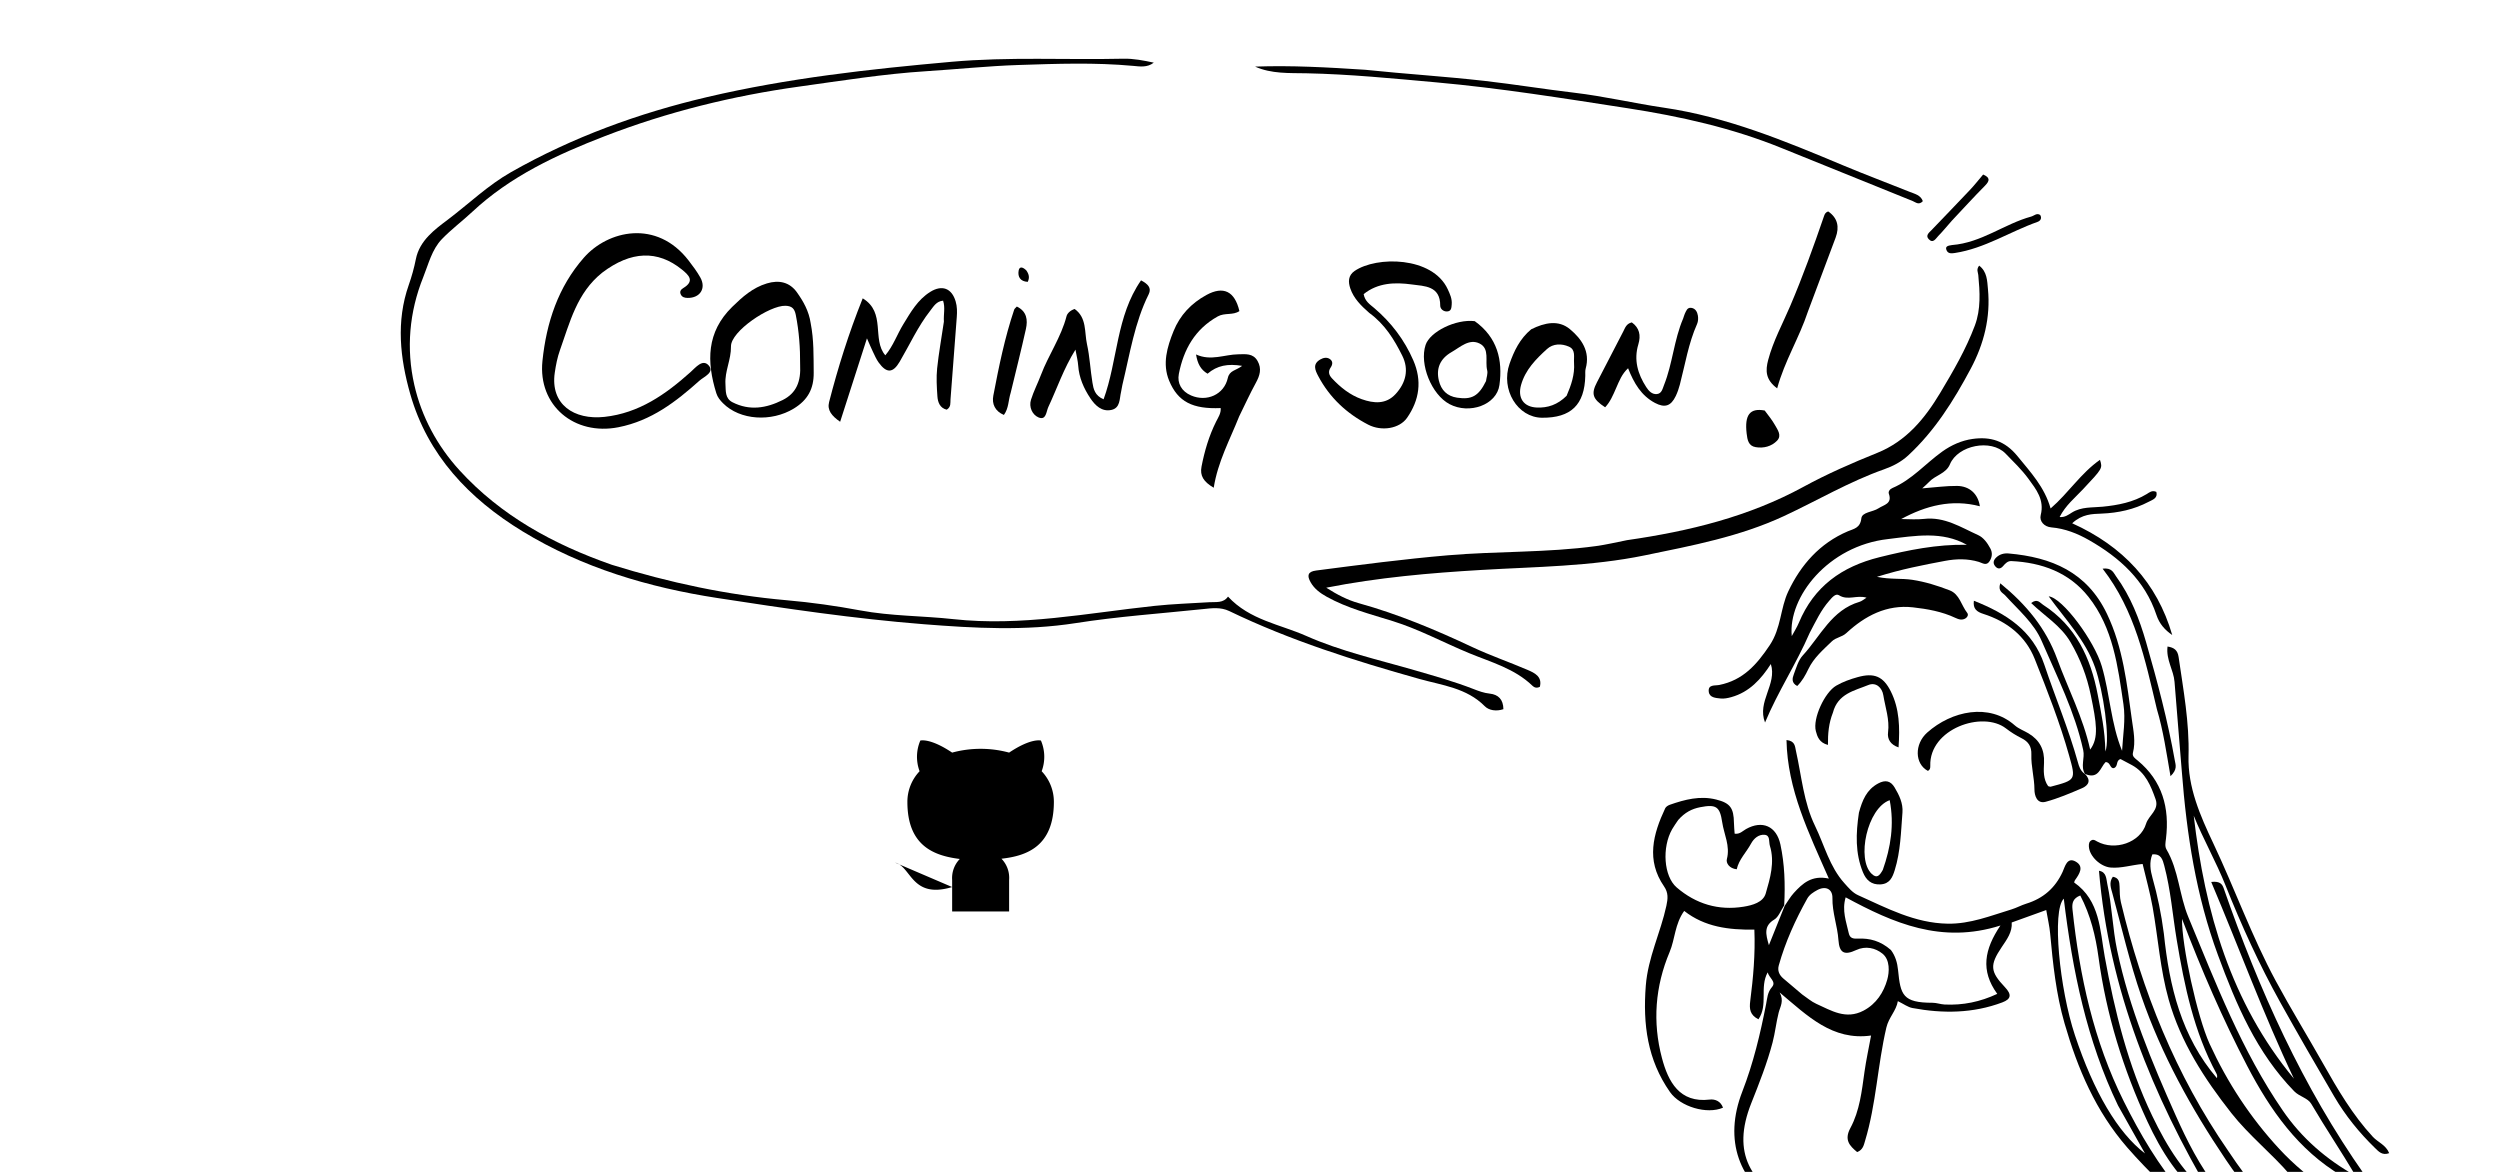 <svg version="1.1" id="Layer_1" xmlns="http://www.w3.org/2000/svg" xmlns:xlink="http://www.w3.org/1999/xlink" x="0px" y="0px"
	 width="80%" viewBox="0 0 1024 480" enable-background="0 0 1024 480" xml:space="preserve"
class="fill-black stroke-zinc-400 dark:fill-zinc-400 dark:stroke-zinc-500 transition">
<g><a href="https://github.com/mariasalcedo">
<svg xmlns="http://www.w3.org/2000/svg" x="360" y="300" width="80" height="80" viewBox="0 0 24 24" stroke-width="2" stroke-linecap="round" stroke-linejoin="round" class="feather feather-github fill-black stroke-black dark:fill-zinc-400 dark:stroke-zinc-400 "><path d="M9 19c-5 1.5-5-2.5-7-3m14 6v-3.87a3.37 3.37 0 0 0-.94-2.61c3.14-.35 6.44-1.54 6.44-7A5.44 5.44 0 0 0 20 4.77 5.07 5.07 0 0 0 19.91 1S18.73.65 16 2.48a13.38 13.38 0 0 0-7 0C6.27.65 5.09 1 5.09 1A5.07 5.07 0 0 0 5 4.77a5.44 5.44 0 0 0-1.5 3.78c0 5.42 3.3 6.61 6.44 7A3.37 3.37 0 0 0 9 18.13V22"></path></svg>
</a>
</g>

<path opacity="1"  
	d="
M731.015,371.016 
	C732.249,369.253 733.312,367.335 734.75,365.758 
	C738.276,361.89 742.058,358.346 749.092,359.866 
	C740.822,341.046 732.157,323.476 731.746,303.117 
	C735.287,303.486 735.203,305.709 735.611,307.521 
	C737.94,317.866 738.733,328.621 743.459,338.33 
	C747.295,346.212 749.369,354.994 755.456,361.747 
	C757.146,363.622 758.785,365.641 761.048,366.659 
	C772.828,371.957 784.302,378.116 797.773,378.34 
	C807.023,378.493 815.342,375.094 823.897,372.498 
	C825.962,371.871 827.886,370.784 829.949,370.147 
	C836.873,368.01 841.79,363.77 844.847,357.115 
	C845.802,355.035 846.654,350.917 850.17,352.889 
	C853.805,354.927 851.694,358.021 849.887,360.559 
	C849.705,360.814 849.672,361.175 849.576,361.47 
	C860.213,368.891 860.145,381.084 862.095,391.808 
	C866.196,414.355 871.638,436.428 881.572,457.091 
	C887.597,469.626 894.861,481.584 905.904,489.788 
	C881.784,448.892 863.818,405.374 859.741,356.667 
	C862.861,357.147 862.707,360.03 863.167,362.165 
	C865.094,371.097 865.291,380.271 867.183,389.25 
	C872.16,412.88 881.354,434.971 891.149,456.849 
	C895.839,467.324 900.996,477.568 908.154,486.704 
	C914.034,494.21 921.23,499.914 929.662,504.208 
	C931.059,504.919 932.924,505.237 933.202,507.283 
	C932.31,508.727 931.187,508.126 930.143,507.689 
	C926.748,506.267 923.39,504.605 920.724,502.122 
	C915.645,497.391 908.859,495.604 903.435,491.461 
	C892.367,483.005 885.194,471.477 879.554,459.309 
	C869.659,437.959 862.743,415.566 859.551,392.089 
	C858.375,383.44 856.295,374.863 852.079,366.792 
	C849.064,367.951 848.617,369.932 848.887,372.476 
	C851.783,399.778 857.577,426.404 869.883,451.077 
	C876.552,464.448 884.172,477.473 894.027,488.901 
	C897.948,493.449 902.742,497.1 908.011,500.071 
	C910.284,501.353 912.655,502.719 909.046,505.376 
	C914.694,510.875 920.857,515.217 927.824,519.643 
	C924.324,521.48 922.523,519.619 920.796,518.446 
	C913.05,513.184 905.751,507.24 899.722,500.138 
	C890.763,489.586 880.379,480.449 871.303,469.992 
	C858.373,455.094 851.016,437.764 845.644,419.19 
	C842.15,407.105 840.873,394.734 839.733,382.301 
	C839.462,379.351 838.768,376.439 838.138,372.747 
	C833.242,374.513 828.807,376.113 823.997,377.848 
	C824.301,381.748 822.022,384.785 819.915,387.915 
	C814.932,395.316 815.155,397.955 821.212,404.339 
	C824.057,407.339 823.802,409.208 820.145,410.584 
	C808.127,415.108 795.782,415.201 783.344,412.89 
	C781.465,412.541 779.764,411.233 777.358,410.066 
	C776.698,414.056 773.636,416.69 772.65,420.9 
	C769.055,436.261 768.506,452.177 763.921,467.322 
	C763.416,468.991 763.089,470.967 760.698,471.892 
	C757.519,469.287 755.324,466.857 757.914,462.052 
	C761.753,454.927 762.587,446.867 763.707,438.943 
	C764.378,434.192 765.41,429.492 766.393,424.154 
	C750.564,426.343 740.466,416.203 728.943,406.511 
	C730.836,410.021 729.175,412.283 728.542,414.772 
	C727.52,418.792 727.104,422.969 726.051,426.979 
	C723.812,435.51 720.563,443.709 717.312,451.892 
	C709.079,472.619 717.258,484.614 734.452,494.158 
	C741.661,498.16 749.037,499.154 756.942,495.626 
	C760.522,494.028 764.614,493.176 768.543,492.873 
	C772.515,492.567 776.022,491.761 778.863,488.836 
	C781.097,489.962 781.804,491.659 782.383,494.106 
	C772.082,494.928 762.48,497.171 753.016,500.206 
	C744.401,502.969 736.888,499.047 729.899,494.883 
	C712.165,484.318 705.909,467.041 713.639,447.139 
	C718.194,435.411 721.019,423.443 723.406,411.236 
	C723.87,408.863 723.948,406.449 725.788,404.314 
	C727.697,402.099 724.662,400.65 724.042,398.282 
	C720.632,404.461 724.318,411.568 720.258,417.505 
	C716.766,415.72 716.475,413.307 716.897,410.002 
	C718.111,400.484 718.999,390.919 718.588,380.769 
	C708.067,380.927 698.246,379.699 689.848,373.115 
	C685.973,378.511 686.115,384.642 683.887,389.926 
	C677.936,404.043 676.837,418.687 680.727,433.35 
	C683.307,443.075 687.928,451.861 700.272,450.387 
	C702.536,450.117 704.818,451.073 705.744,453.713 
	C699.171,456.569 688.254,453.327 684.026,447.295 
	C674.794,434.124 672.88,419.552 674.116,403.726 
	C675.022,392.134 680.175,382.012 682.55,371.008 
	C683.184,368.069 683.405,365.685 681.594,363.063 
	C674.191,352.34 677.099,341.648 682.07,331.066 
	C682.373,330.42 683.253,329.881 683.981,329.626 
	C690.145,327.468 696.409,325.832 702.981,327.496 
	C708.714,328.947 710.127,330.935 710.228,337.045 
	C710.253,338.513 710.41,339.978 710.508,341.477 
	C712.645,341.78 713.819,340.341 715.179,339.579 
	C721.8,335.866 727.636,338.328 729.263,345.92 
	C730.973,353.898 731.264,362.026 730.809,370.82 
	C729.288,373.239 728.43,375.63 726.742,376.651 
	C722.442,379.252 723.182,382.503 724.541,387.144 
	C726.94,381.166 728.978,376.091 731.015,371.016 
M774.521,389.125 
	C776.362,391.592 777.15,394.338 777.453,397.437 
	C778.44,407.541 779.374,410.734 791.572,410.734 
	C793.214,410.734 794.85,411.369 796.501,411.449 
	C803.993,411.811 811.076,410.375 818.075,407.092 
	C811.133,397.533 812.81,388.841 819.38,379.087 
	C795.204,386.775 775.425,378.061 755.98,367.549 
	C754.379,372.97 756.229,377.549 757.246,382.218 
	C757.72,384.396 759.154,384.535 761.002,384.453 
	C765.808,384.238 770.237,385.371 774.521,389.125 
M738.168,407.328 
	C740.097,408.63 741.889,410.236 743.98,411.177 
	C750.109,413.932 756.051,417.767 763.298,413.961 
	C768.594,411.179 771.562,406.392 773.007,401.311 
	C773.898,398.179 774.227,393.163 771.061,390.613 
	C768.186,388.297 764.199,387.308 760.254,389.155 
	C755.508,391.376 753.396,390.414 753.027,385.066 
	C752.626,379.245 750.458,373.746 750.565,367.835 
	C750.634,364.078 747.729,362.743 744.351,364.577 
	C742.746,365.449 741.147,366.45 740.224,368.107 
	C735.381,376.8 731.283,385.819 728.587,395.426 
	C727.987,397.565 728.763,399.343 730.42,400.764 
	C732.81,402.815 735.199,404.866 738.168,407.328 
M687.379,335.881 
	C686.552,337.131 685.653,338.34 684.912,339.64 
	C680.691,347.044 681.425,358.908 686.776,363.507 
	C694.64,370.266 703.891,373.056 714.19,371.383 
	C717.79,370.798 722.186,369.602 723.237,365.975 
	C725.055,359.702 727.023,353.151 724.943,346.434 
	C724.44,344.809 725.19,342.132 722.756,341.932 
	C720.351,341.734 718.394,343.387 717.219,345.559 
	C715.282,349.139 712.247,352.036 711.365,356.054 
	C708.301,355.74 706.912,353.483 707.327,351.899 
	C708.749,346.479 706.158,341.8 705.414,336.795 
	C704.463,330.39 702.979,329.344 696.391,330.633 
	C693.01,331.294 690.128,332.747 687.379,335.881 
M867.536,452.801 
	C854.756,426.225 848.92,397.745 845.325,368.091 
	C840.429,372.925 843.539,404.926 849.903,424.062 
	C857.618,447.262 867.456,463.964 878.585,472.454 
	C874.892,465.907 871.383,459.688 867.536,452.801 
z"/>
<path opacity="1"  
	d="
M853.993,316.99 
	C852.112,313.883 854.012,310.552 853.284,307.227 
	C849.833,291.451 842.547,277.154 836.252,262.519 
	C833.099,255.189 826.695,249.809 821.338,243.888 
	C820.33,242.774 818.238,242.232 819.312,238.919 
	C829.913,247.582 838,257.286 842.616,269.899 
	C847.107,282.169 853.214,293.833 856.128,307.022 
	C859.799,302.19 858.683,295.919 856.399,284.792 
	C854.81,277.05 852.113,269.905 848.081,263.022 
	C844.105,256.234 837.458,252.324 831.97,247.006 
	C834.509,245.027 835.543,246.882 836.814,247.703 
	C850.226,256.36 856.356,269.427 859.222,284.531 
	C860.608,291.841 862.216,299.108 862.354,307.826 
	C864.359,302.634 861.521,283.016 858.124,273.328 
	C854.265,262.324 846.193,253.962 839.137,244.26 
	C844.862,244.883 857.867,262.556 860.899,272.903 
	C864.23,284.271 864.611,296.369 869.202,307.537 
	C869.547,301.089 870.707,294.87 869.764,288.466 
	C867.476,272.921 865.545,257.183 855.396,244.41 
	C847.503,234.475 836.32,230.4 823.824,229.816 
	C822.385,229.749 821.385,230.782 820.51,231.819 
	C819.407,233.127 818.251,233.198 817.189,231.87 
	C816.166,230.593 816.581,229.371 817.672,228.334 
	C819.098,226.978 820.891,226.535 822.759,226.701 
	C840.275,228.252 854.793,234.231 863.014,251.441 
	C869.637,265.305 871.176,280.129 873.237,294.921 
	C873.852,299.329 874.807,303.794 873.655,308.312 
	C873.261,309.858 874.537,310.639 875.586,311.506 
	C885.74,319.9 888.705,330.944 887.182,343.547 
	C886.998,345.077 886.645,346.655 887.394,347.93 
	C892.435,356.517 892.595,366.624 896.361,375.688 
	C907.666,402.894 918.23,430.431 935.048,454.91 
	C942.782,466.167 952.882,474.948 964.902,481.637 
	C958.986,471.661 952.526,462.08 946.681,452.116 
	C945.279,449.727 941.862,449.195 939.698,446.972 
	C924.29,431.143 915.989,411.561 908.493,391.242 
	C899.511,366.898 895.656,341.728 893.682,316.092 
	C892.737,303.819 891.618,291.559 890.687,279.284 
	C890.323,274.488 887.153,270.28 887.819,264.815 
	C890.516,265.238 891.951,266.301 892.355,269.096 
	C894.299,282.561 896.798,295.904 896.421,309.672 
	C896.071,322.455 901.229,334.148 906.555,345.407 
	C915.377,364.06 922.319,383.547 932.137,401.761 
	C938.302,413.198 945.097,424.252 951.482,435.549 
	C957.475,446.154 963.57,456.623 971.922,465.642 
	C973.989,467.874 977.261,468.954 978.608,472.329 
	C975.758,473.4 974.28,471.655 972.805,470.221 
	C966.324,463.919 960.661,456.926 956.1,449.128 
	C948.62,436.342 941.2,423.518 934.003,410.572 
	C925.424,395.141 918.118,379.101 911.588,362.69 
	C907.719,352.966 902.486,343.834 898.55,334.107 
	C903.125,373.488 913.707,410.575 939.6,441.829 
	C927.114,415.626 917.218,388.373 905.713,361.245 
	C909.478,360.794 910.296,362.329 910.838,363.888 
	C925.268,405.349 943.135,445.124 968.511,481.191 
	C972.625,487.039 977.211,492.556 981.601,498.209 
	C982.487,499.351 983.762,500.281 983.504,502.033 
	C981.16,503.098 980.338,501.132 979.506,499.981 
	C974.006,492.377 967.37,486.463 959.107,481.572 
	C941.388,471.084 929.87,454.667 920.509,436.722 
	C910.427,417.396 901.79,397.406 893.757,376.367 
	C893.585,387.021 899.947,416.39 905.048,427.532 
	C912.3,443.373 921.743,457.793 933.624,470.621 
	C945.589,483.538 960.22,492.656 976.768,500.395 
	C975.233,501.166 974.738,501.634 974.446,501.53 
	C961.176,496.818 947.798,492.606 938.028,481.23 
	C930.456,472.412 921.203,465.113 913.957,455.912 
	C902.856,441.815 893.203,426.884 888.294,409.446 
	C884.814,397.087 883.959,384.207 881.726,371.596 
	C880.687,365.726 879.048,359.962 877.618,353.882 
	C872.96,354.313 868.831,355.719 864.504,355.347 
	C860.371,354.992 855.798,350.727 855.605,346.721 
	C855.554,345.676 855.662,344.695 856.709,344.157 
	C857.578,343.71 858.222,344.262 858.968,344.668 
	C866.219,348.621 876.664,345.211 879.029,337.407 
	C880.091,333.904 884.507,331.814 882.93,327.361 
	C880.966,321.812 878.792,316.453 873.263,313.4 
	C871.672,312.521 870.051,311.695 868.582,310.918 
	C866.514,311.485 867.751,313.912 865.859,314.608 
	C864.172,314.948 864.513,312.075 862.425,312.165 
	C860.331,314.292 859.656,319.204 854.338,317.133 
	C854.001,317 853.993,316.99 853.993,316.99 
M886.322,382.433 
	C888.563,404.017 893.485,424.605 908.053,441.619 
	C908.252,440.881 908.132,440.244 907.839,439.701 
	C898.626,422.6 894.762,403.95 891.594,385.024 
	C889.893,374.871 889.142,364.55 886.475,354.562 
	C885.828,352.139 885.201,349.615 881.594,349.958 
	C880.281,353.204 880.783,356.474 881.671,359.625 
	C883.703,366.833 885.24,374.131 886.322,382.433 
z"/>
<path opacity="1"  
	d="
M741.262,259.196 
	C735.733,271.966 728.208,283.311 722.958,295.94 
	C719.588,287.352 727.974,280.337 725.336,271.985 
	C721.378,278.121 716.576,283.496 709.103,285.556 
	C707.686,285.947 706.137,286.261 704.706,286.101 
	C702.79,285.887 700.203,285.78 699.909,283.343 
	C699.537,280.257 702.429,280.919 704.198,280.565 
	C713.911,278.623 719.538,272.293 724.906,264.238 
	C729.585,257.216 729.198,249.179 732.467,242.259 
	C737.605,231.381 745.36,222.527 756.865,217.623 
	C759.244,216.609 761.97,216.337 762.407,212.316 
	C762.69,209.713 767.091,209.763 769.427,208.207 
	C771.628,206.741 775.148,206.396 773.672,202.236 
	C773.35,201.326 774.088,200.336 775.142,199.89 
	C783.135,196.511 788.712,189.83 795.592,184.928 
	C799.311,182.278 803.49,180.424 807.924,179.795 
	C815.2,178.762 821.178,180.473 826.353,186.83 
	C831.704,193.403 837.455,199.481 839.927,208.271 
	C847.337,201.843 852.322,193.802 860.148,188.348 
	C861.249,191.862 861.227,191.841 853.166,200.431 
	C849.887,203.926 846.069,206.98 843.618,211.774 
	C845.814,211.974 847.23,210.829 848.646,209.945 
	C852.558,207.501 856.945,207.969 861.236,207.544 
	C867.544,206.919 873.762,205.733 879.325,202.351 
	C880.405,201.695 881.482,200.679 883.244,201.479 
	C883.927,204.074 881.681,204.703 880.091,205.538 
	C874.092,208.686 867.636,210.094 860.886,210.369 
	C856.943,210.53 852.896,210.513 848.765,214.332 
	C869.548,223.706 883.523,238.65 889.748,260.103 
	C886.721,258.045 884.476,255.497 883.284,251.909 
	C878.567,237.717 868.19,228.377 855.667,221.232 
	C850.958,218.545 845.818,216.485 840.224,216.017 
	C837.241,215.767 835.252,213.427 835.876,210.986 
	C837.48,204.714 834.001,200.423 830.85,196.112 
	C828.117,192.371 824.704,189.108 821.457,185.765 
	C815.543,179.676 801.947,182.346 798.691,190.175 
	C797.081,194.048 792.691,194.628 790.154,197.405 
	C789.494,198.127 788.725,198.75 787.343,200.036 
	C792.656,199.634 797.151,198.984 801.638,199.037 
	C806.727,199.097 810.225,202.319 810.951,207.365 
	C799.415,204.337 788.866,207.122 778.725,212.602 
	C781.852,212.602 785.013,212.904 788.098,212.544 
	C796.472,211.568 803.178,215.989 810.23,219.17 
	C812.454,220.173 814.022,222.381 815.233,224.625 
	C816.199,226.416 815.992,228.152 814.955,229.83 
	C813.645,231.949 812.01,230.597 810.541,230.152 
	C805.957,228.765 801.244,228.872 796.703,229.73 
	C787.737,231.422 778.756,233.144 768.788,236.274 
	C774.303,237.406 778.849,236.819 783.255,237.488 
	C788.596,238.298 793.63,239.89 798.578,241.803 
	C802.667,243.383 803.348,247.969 805.775,251.042 
	C806.293,251.698 806.007,252.653 805.191,253.206 
	C803.737,254.193 802.259,253.712 800.91,253.075 
	C795.402,250.474 789.438,249.431 783.539,248.767 
	C772.789,247.557 763.898,252.244 756.262,259.311 
	C754.427,261.009 752.019,261.055 750.318,262.706 
	C746.733,266.184 742.913,269.429 740.695,274.073 
	C739.5,276.575 738.154,279.005 736.14,280.984 
	C733.635,279.68 734.154,277.744 734.775,276.106 
	C735.774,273.472 736.575,270.473 738.399,268.493 
	C745.642,260.632 750.19,249.846 761.708,246.493 
	C762.616,246.229 763.391,245.508 764.531,244.815 
	C760.611,243.597 756.844,246.105 753.243,243.806 
	C751.835,242.907 750.33,244.846 749.218,246.106 
	C745.87,249.901 743.772,254.457 741.262,259.196 
M773.257,220.812 
	C748.838,223.585 732.33,244.544 733.905,260.557 
	C734.96,258.592 736.053,256.912 736.81,255.092 
	C743.01,240.195 754.371,232.073 769.84,228.227 
	C781.644,225.292 793.385,222.906 805.628,223.149 
	C795.459,217.487 784.751,219.414 773.257,220.812 
z"/>
<path opacity="1"  
	d="
M666.444,221.246 
	C691.905,217.597 716.312,211.607 738.633,199.436 
	C748.472,194.071 758.616,189.654 768.927,185.497 
	C780.882,180.677 788.472,171.36 794.785,160.799 
	C800.07,151.958 805.282,143.023 808.906,133.331 
	C811.414,126.623 810.961,119.596 810.304,112.615 
	C810.199,111.504 809.406,110.409 810.664,108.805 
	C813.96,111.293 813.946,115.085 814.263,118.375 
	C815.38,129.972 812.654,140.813 807.188,151.059 
	C800.262,164.04 792.539,176.404 781.624,186.52 
	C778.723,189.208 775.308,190.962 771.755,192.216 
	C757.434,197.269 744.4,205.016 730.712,211.384 
	C712.598,219.811 693.147,223.467 673.726,227.469 
	C651.56,232.037 629.127,232.126 606.723,233.453 
	C585.682,234.699 564.646,236.512 543.23,240.721 
	C547.754,243.61 552.002,245.799 556.575,247.07 
	C572.67,251.543 587.979,257.956 603.065,265.046 
	C610.424,268.504 618.156,271.161 625.639,274.367 
	C628.603,275.637 631.785,277.124 630.726,281.32 
	C629.358,282.019 628.38,281.552 627.685,280.882 
	C620.38,273.835 610.812,271.267 601.792,267.545 
	C591.339,263.232 581.374,257.812 570.503,254.411 
	C561.313,251.537 551.908,249.157 543.381,244.407 
	C540.694,242.909 538.349,241.179 536.816,238.469 
	C535.307,235.802 535.607,234.138 539.072,233.688 
	C557.039,231.354 574.98,228.996 593.061,227.45 
	C613.284,225.721 633.636,226.422 653.769,223.67 
	C657.884,223.107 661.944,222.139 666.444,221.246 
z"/>
<path opacity="1"  
	d="
M250.634,231.349 
	C274.257,238.676 297.923,243.722 322.221,245.858 
	C332.31,246.745 342.391,248.16 352.347,250.021 
	C364.998,252.385 377.831,252.211 390.542,253.604 
	C418.31,256.646 445.518,251.074 472.904,248.169 
	C480.343,247.379 487.84,247.127 495.313,246.671 
	C498.112,246.501 501.078,247.122 502.993,244.366 
	C511.912,253.995 524.309,255.711 535.07,260.489 
	C549.357,266.832 564.734,270.248 579.732,274.611 
	C587.726,276.936 595.731,279.182 603.489,282.204 
	C605.671,283.054 607.787,283.851 610.163,284.101 
	C613.756,284.48 615.746,286.546 615.793,290.478 
	C612.888,291.479 609.847,290.972 608.171,289.275 
	C600.744,281.758 590.664,280.703 581.403,278.101 
	C554.78,270.622 528.484,262.344 503.516,250.296 
	C499.969,248.584 496.251,249.123 492.723,249.492 
	C475.356,251.309 457.922,252.511 440.647,255.219 
	C419.935,258.466 399.154,257.319 378.394,255.683 
	C350.022,253.447 321.872,249.267 293.781,244.938 
	C265.674,240.607 238.524,232.58 214.006,217.617 
	C192.186,204.3 175.163,186.464 168.026,161.361 
	C163.892,146.822 162.166,131.684 167.428,116.715 
	C168.636,113.28 169.623,109.734 170.331,106.163 
	C171.864,98.436 178.204,93.919 183.46,89.949 
	C192.048,83.461 199.855,75.881 209.344,70.497 
	C234.598,56.171 261.522,46.358 289.707,39.746 
	C322.642,32.02 356.095,28.306 389.754,25.308 
	C413.262,23.214 436.674,24.577 460.12,24.046 
	C464.272,23.952 468.445,24.771 472.594,25.659 
	C469.928,27.748 466.945,27.241 464.103,26.98 
	C448.477,25.545 432.849,26.107 417.208,26.623 
	C404.559,27.04 391.981,28.371 379.366,29.169 
	C361.908,30.273 344.673,33.067 327.39,35.462 
	C300.092,39.245 273.343,45.862 247.724,55.77 
	C228.269,63.293 209.129,72.084 193.405,86.802 
	C189.395,90.555 184.832,93.955 180.987,97.953 
	C176.878,102.226 175.522,108.147 173.366,113.511 
	C167.615,127.817 166.34,142.845 169.701,157.644 
	C172.659,170.673 179.088,182.633 188.188,192.606 
	C205.204,211.252 226.687,222.977 250.634,231.349 
z"/>
<path opacity="1"  
	d="
M246.678,111.672 
	C236.256,119.991 233.416,132.064 229.353,143.435 
	C228.298,146.388 227.686,149.545 227.232,152.661 
	C225.341,165.652 235.135,172.109 247.601,170.753 
	C261.72,169.217 272.628,161.551 282.819,152.431 
	C284.917,150.553 287.762,146.933 290.213,149.607 
	C292.888,152.524 288.337,154.278 286.524,155.899 
	C276.834,164.562 266.843,172.314 253.342,174.989 
	C235.257,178.572 220.302,166.094 222.184,147.865 
	C223.808,132.125 228.615,117.559 239.147,105.553 
	C248.97,94.354 268.945,89.694 282.046,106.699 
	C283.769,108.936 285.489,111.216 286.859,113.672 
	C289.33,118.105 286.747,122.09 281.654,122.029 
	C280.386,122.013 279.322,121.725 278.794,120.483 
	C278.307,119.335 278.944,118.55 279.857,118 
	C284.69,115.091 282.126,112.685 279.303,110.4 
	C269.388,102.373 258.425,102.748 246.678,111.672 
z"/>
<path opacity="1"  
	d="
M507.576,170.527 
	C503.717,180.219 498.839,189.096 497.141,199.78 
	C492.96,197.324 491.421,194.853 492.146,191.114 
	C493.384,184.724 495.2,178.545 498.121,172.686 
	C498.972,170.98 500.193,169.271 499.988,167.144 
	C488.544,167.618 482.475,164.613 478.881,155.937 
	C476.013,149.014 478.062,142.133 480.69,135.62 
	C483.312,129.123 487.929,124.215 494.162,120.821 
	C501.062,117.064 505.727,119.202 507.66,127.416 
	C505.041,129.239 501.672,127.996 498.789,129.608 
	C489.415,134.847 484.797,143.175 482.852,153.174 
	C482.108,156.997 483.975,160.31 487.875,161.988 
	C494.264,164.739 501.37,161.677 502.911,154.828 
	C503.621,151.675 506.222,151.825 508.785,149.856 
	C502.91,148.884 498.537,149.688 494.618,153.07 
	C491.804,151.413 490.503,148.974 489.899,145.188 
	C496.007,147.976 501.522,145.2 507.155,145.125 
	C510.102,145.085 513.254,144.58 515.111,147.883 
	C516.891,151.051 516.021,153.844 514.401,156.807 
	C512.012,161.174 509.94,165.714 507.576,170.527 
z"/>
<path opacity="1"  
	d="
M560.845,128.164 
	C557.428,125.174 554.483,122.228 553.088,118.152 
	C552.162,115.445 552.191,112.814 554.844,110.991 
	C563.79,104.847 586.749,104.985 592.985,118.455 
	C593.901,120.434 594.813,122.375 594.624,124.647 
	C594.51,126.015 594.521,127.506 592.691,127.574 
	C591.16,127.63 589.909,126.488 589.915,125.182 
	C589.95,117.01 583.374,117.214 578.325,116.519 
	C571.45,115.574 564.425,115.74 558.55,120.471 
	C559.082,123.459 561.181,124.72 562.9,126.186 
	C569.86,132.122 575.243,139.195 578.892,147.601 
	C582.519,155.957 581.422,163.811 576.328,171.144 
	C573.253,175.57 565.94,176.797 560.416,173.941 
	C551.609,169.389 544.64,162.893 539.965,154.071 
	C538.659,151.607 537.523,149.091 540.837,147.212 
	C542.05,146.524 543.445,146.239 544.648,147.02 
	C546.028,147.917 545.898,149.271 545.047,150.523 
	C543.905,152.204 544.301,153.603 545.604,154.995 
	C549.066,158.696 552.997,161.817 557.776,163.51 
	C562.674,165.245 567.695,165.718 571.671,161.368 
	C575.871,156.772 577.186,151.335 574.358,145.666 
	C571.085,139.105 567.258,132.823 560.845,128.164 
z"/>
<path opacity="1"  
	d="
M386.617,131.75 
	C386.425,128.692 387.231,126.034 386.289,123.157 
	C383.554,123.401 382.439,125.467 381.037,127.253 
	C375.964,133.712 372.614,141.189 368.483,148.205 
	C365.72,152.897 363.124,152.941 359.898,148.484 
	C358.933,147.152 358.278,145.586 357.553,144.093 
	C356.847,142.638 356.232,141.139 355.102,138.586 
	C351.284,150.466 347.783,161.364 344.122,172.757 
	C340.612,170.316 338.751,167.986 339.597,164.699 
	C343.236,150.555 347.588,136.636 353.368,122.198 
	C362.995,128.006 357.026,138.968 362.621,145.539 
	C365.84,141.766 367.438,136.982 370.011,132.79 
	C373.049,127.84 375.88,122.762 381.054,119.543 
	C385.81,116.583 389.811,118.003 391.428,123.436 
	C392.057,125.549 392.066,127.69 391.896,129.868 
	C391.019,141.108 390.174,152.352 389.328,163.595 
	C389.219,165.045 389.625,166.645 387.781,167.807 
	C385.027,167.143 384.132,164.835 383.961,162.353 
	C383.7,158.54 383.461,154.664 383.852,150.881 
	C384.499,144.625 385.655,138.422 386.617,131.75 
z"/>
<path opacity="1"  
	d="
M332.044,132.323 
	C333.412,139.31 333.209,145.942 333.292,152.591 
	C333.374,159.252 330.84,163.867 325.148,167.339 
	C315.961,172.943 303.065,172.149 296.129,165.15 
	C294.943,163.952 293.912,162.704 293.401,161.057 
	C289.396,148.143 289.356,136.049 299.891,125.718 
	C304.094,121.597 308.317,117.834 314.127,116.081 
	C319.114,114.576 323.467,115.568 326.442,119.77 
	C329.041,123.44 331.292,127.331 332.044,132.323 
M327.733,149.334 
	C327.779,142.507 327.291,135.741 325.962,129.019 
	C325.453,126.444 324.422,125.329 321.733,125.245 
	C315.23,125.042 299.308,135.696 299.406,141.89 
	C299.492,147.36 296.824,152.051 297.145,157.304 
	C297.315,160.101 296.923,163.183 300.024,164.765 
	C307.014,168.332 313.839,167.222 320.561,163.862 
	C326.223,161.032 328.115,156.265 327.733,149.334 
z"/>
<path opacity="1"  
	d="
M459.725,157.67 
	C459.48,158.899 459.377,159.728 459.184,160.535 
	C458.507,163.357 458.927,167.1 455.224,167.906 
	C451.301,168.76 448.562,166.06 446.604,163.119 
	C443.921,159.092 441.964,154.686 441.624,149.702 
	C441.493,147.776 440.982,145.876 440.51,143.206 
	C435.638,151.035 432.968,159.093 429.393,166.713 
	C428.51,168.597 428.547,172.344 425.331,170.953 
	C422.86,169.885 421.34,166.756 422.297,163.713 
	C423.39,160.239 425.092,156.961 426.384,153.543 
	C429.478,145.363 434.653,138.1 436.854,129.507 
	C437.166,128.288 438.499,127.089 440.177,126.556 
	C445.222,130.166 444.131,136.038 445.228,140.976 
	C446.376,146.143 446.601,151.508 447.465,156.747 
	C447.887,159.311 448.432,162.041 452.034,163.55 
	C457.862,147.568 457.156,129.504 467.373,114.833 
	C470.123,116.286 471.818,117.887 470.496,120.544 
	C464.72,132.152 462.823,144.861 459.725,157.67 
z"/>
<path opacity="1"  
	d="
M559.161,28.578 
	C575.797,30.32 592.031,31.302 608.203,33.151 
	C620.419,34.548 632.546,36.53 644.751,37.972 
	C657.089,39.429 669.252,42.306 681.557,44.111 
	C707.345,47.893 731.125,57.741 754.9,67.715 
	C763.943,71.509 773.138,74.94 782.24,78.595 
	C784.294,79.42 786.706,79.906 787.598,82.392 
	C785.943,84.189 784.654,82.833 783.394,82.326 
	C765.505,75.12 747.618,67.908 729.751,60.647 
	C709.451,52.397 688.292,47.673 666.684,44.335 
	C640.594,40.306 614.516,36.089 588.236,33.729 
	C570.565,32.142 552.874,30.384 535.075,30.018 
	C528.113,29.875 520.822,30.306 514.064,27.278 
	C528.977,26.743 543.838,27.579 559.161,28.578 
z"/>
<path opacity="1"  
	d="
M854.008,317.004 
	C856.559,319.576 855.568,321.66 852.785,322.851 
	C847.915,324.934 842.995,327.043 837.9,328.412 
	C834.305,329.378 833.316,325.802 833.307,323.38 
	C833.29,318.533 831.879,313.845 832.046,309.048 
	C832.161,305.754 830.857,303.775 827.996,302.349 
	C825.773,301.24 823.624,299.894 821.66,298.372 
	C812.087,290.953 790.166,298.517 790.645,313.686 
	C790.674,314.572 790.558,315.335 789.651,315.745 
	C784.268,312.904 784.073,304.786 789.374,300.068 
	C799.404,291.141 814.745,287.846 825.268,297.119 
	C826.857,298.519 829.007,299.271 830.862,300.381 
	C835.42,303.109 837.509,307.054 837.232,312.451 
	C837.065,315.711 836.878,319.126 838.917,322.003 
	C839.343,322.101 839.695,322.302 839.974,322.228 
	C850.325,319.481 850.317,319.48 847.494,309.418 
	C843.713,295.94 838.583,282.92 833.44,269.946 
	C829.697,260.504 822.081,254.546 812.392,251.456 
	C809.772,250.62 808.035,249.436 808.499,246.061 
	C821.626,251.289 832.619,258.12 837.355,272.256 
	C841.84,285.642 847.346,298.679 851.128,312.313 
	C851.569,313.905 852.05,315.524 853.698,316.826 
	C853.993,316.99 854.001,317 854.008,317.004 
z"/>
<path opacity="1"  
	d="
M661.982,158.907 
	C660.662,161.953 659.507,164.671 657.462,166.826 
	C652.264,163.416 651.654,161.303 654.128,156.559 
	C657.738,149.635 661.306,142.69 664.899,135.757 
	C665.647,134.314 666.101,132.601 668.389,132.053 
	C671.527,134.303 672.176,137.36 671.061,141.06 
	C669.14,147.436 670.819,153.182 674.296,158.552 
	C675.304,160.107 676.642,161.607 678.668,161.406 
	C680.657,161.209 680.981,159.219 681.582,157.717 
	C685.111,148.898 685.661,139.219 689.42,130.461 
	C689.681,129.852 689.778,129.168 690.07,128.579 
	C690.644,127.42 691.039,125.863 692.748,126.094 
	C694.469,126.326 695.216,127.788 695.459,129.283 
	C695.637,130.382 695.571,131.693 695.126,132.693 
	C691.583,140.649 690.247,149.216 688.064,157.548 
	C687.645,159.15 687.093,160.744 686.379,162.235 
	C684.413,166.344 681.903,167.168 677.882,165.039 
	C672.291,162.078 669.279,156.991 666.86,150.83 
	C664.343,153.175 663.301,155.914 661.982,158.907 
z"/>
<path opacity="1"  
	d="
M627.176,134.881 
	C632.733,132.115 638.394,130.945 643.047,134.827 
	C647.78,138.776 651.447,143.933 649.497,150.961 
	C649.237,151.898 649.357,152.946 649.333,153.944 
	C649.051,165.805 643.48,171.201 631.608,171.105 
	C621.629,171.024 614.575,159.579 618.326,148.961 
	C620.142,143.82 622.495,138.772 627.176,134.881 
M641.68,162.119 
	C643.534,157.818 645.074,153.443 644.725,148.649 
	C644.55,146.25 645.503,143.247 642.627,141.982 
	C639.615,140.656 636.137,140.698 633.654,142.956 
	C629.121,147.079 624.766,151.469 623.026,157.696 
	C621.557,162.955 624.02,166.684 629.458,166.925 
	C633.91,167.123 637.955,165.821 641.68,162.119 
z"/>
<path opacity="1"  
	d="
M740.561,127.519 
	C736.963,138.402 730.991,147.836 727.926,159.078 
	C723.128,155.514 723.089,151.814 724.239,147.46 
	C726.293,139.679 730.141,132.67 733.263,125.353 
	C738.412,113.284 742.85,100.955 747.108,88.555 
	C747.375,87.777 747.649,86.984 748.851,86.614 
	C752.72,89.288 753.486,92.973 751.874,97.322 
	C748.183,107.28 744.434,117.216 740.561,127.519 
z"/>
<path opacity="1"  
	d="
M604.05,131.543 
	C613.369,138.203 615.555,147.522 614.173,157.689 
	C613.062,165.863 601.858,169.845 593.712,165.527 
	C586.349,161.624 581.312,149.155 583.921,141.287 
	C585.714,135.88 596.242,130.619 604.05,131.543 
M608.672,156.092 
	C608.859,154.608 609.496,153.008 609.149,151.662 
	C608.192,147.947 610.314,142.846 606.05,140.71 
	C601.801,138.581 598.151,142.159 594.63,144.172 
	C589.841,146.91 588.165,150.902 589.357,155.889 
	C590.297,159.817 592.749,162.277 596.841,162.889 
	C602.776,163.777 605.641,162.284 608.672,156.092 
z"/>
<path opacity="1"  
	d="
M912.65,471.369 
	C921.66,484.772 931.019,497.345 946.892,505.212 
	C941.779,506.601 939.326,504.479 936.945,502.766 
	C926.525,495.272 918.674,485.379 911.588,474.855 
	C897.508,453.945 885.335,431.961 877.105,408.101 
	C872.346,394.303 869.046,379.998 865.224,365.885 
	C864.659,363.798 863.706,361.456 865.42,359.113 
	C867.87,359.542 868.12,361.185 868.179,363.106 
	C868.246,365.259 868.224,367.473 868.72,369.546 
	C877.426,405.91 891.069,440.159 912.65,471.369 
z"/>
<path opacity="1"  
	d="
M761.413,332.892 
	C762.802,327.755 764.558,323.461 769.275,320.915 
	C772.234,319.318 774.396,319.809 776.022,322.524 
	C777.907,325.672 779.543,329.041 779.246,332.813 
	C778.622,340.725 778.483,348.719 776.089,356.393 
	C775.177,359.317 774.076,362.012 770.267,362.248 
	C766.444,362.486 764.328,360.375 763.059,357.276 
	C759.875,349.498 760.139,341.406 761.413,332.892 
M771.197,356.316 
	C774.459,347.079 775.937,337.722 774.021,327.751 
	C764.804,331.019 760.316,351.964 766.657,357.941 
	C768.765,359.928 769.816,358.746 771.197,356.316 
z"/>
<path opacity="1"  
	d="
M750.771,291.868 
	C749.045,296.222 748.682,300.463 748.73,305.123 
	C745.171,304.215 744.353,301.704 743.771,299.463 
	C742.423,294.268 747.415,283.563 752.105,280.851 
	C754.868,279.253 757.837,278.205 760.89,277.355 
	C767.59,275.49 771.338,276.952 774.457,283.162 
	C778.04,290.293 778.203,297.967 777.645,306.131 
	C774.296,305.014 772.998,302.69 773.346,299.992 
	C774.03,294.695 772.22,289.803 771.409,284.769 
	C770.904,281.638 768.402,279.296 765.258,280.585 
	C759.608,282.902 752.799,284.106 750.771,291.868 
z"/>
<path opacity="1"  
	d="
M413.988,160.83 
	C412.974,164.027 413.219,167.173 411.198,169.96 
	C407.571,168.445 406.213,165.461 406.86,162.069 
	C409.129,150.187 411.539,138.321 415.415,126.824 
	C415.557,126.402 416.03,126.093 416.5,125.559 
	C420.588,127.546 421.044,131.033 420.21,134.768 
	C418.296,143.349 416.155,151.879 413.988,160.83 
z"/>
<path opacity="1"  
	d="
M883.443,290.419 
	C878.638,270.187 874.562,250.13 861.222,232.921 
	C865.057,232.431 865.684,234.624 866.759,236.101 
	C872.714,244.285 876.302,253.528 879.077,263.187 
	C883.669,279.169 887.93,295.224 890.829,311.611 
	C891.127,313.297 891.953,315.135 889.034,317.925 
	C887.344,308.205 886.106,299.343 883.443,290.419 
z"/>
<path opacity="1"  
	d="
M722.822,168.15 
	C724.427,170.276 725.889,172.098 727.027,174.105 
	C728.145,176.076 729.902,178.406 727.887,180.501 
	C725.615,182.864 722.375,183.697 719.14,183.154 
	C716.155,182.654 715.726,180.211 715.418,177.51 
	C714.566,170.021 716.675,167.002 722.822,168.15 
z"/>
<path opacity="1"  
	d="
M799.536,100.375 
	C811.665,99.416 820.979,91.711 831.994,88.7 
	C833.203,88.369 834.237,87.106 835.661,88.058 
	C836.518,89.475 835.635,90.507 834.6,90.874 
	C823.226,94.901 812.92,101.764 800.726,103.624 
	C799.285,103.844 797.922,103.952 797.304,102.494 
	C796.601,100.833 797.99,100.614 799.536,100.375 
z"/>
<path opacity="1"  
	d="
M799.439,90.441 
	C797.445,92.685 795.786,94.765 793.927,96.647 
	C792.903,97.684 791.814,99.913 789.984,97.939 
	C788.575,96.42 790.18,95.265 791.194,94.206 
	C796.469,88.698 801.777,83.22 807.011,77.672 
	C808.816,75.758 810.439,73.671 812.295,71.486 
	C815.083,72.689 815.156,73.951 813.017,76.102 
	C808.46,80.685 804.119,85.483 799.439,90.441 
z"/>
<path opacity="1"  
	d="
M420.396,110.776 
	C421.497,112.362 421.784,113.731 420.962,115.452 
	C417.893,115.287 416.812,113.365 417.227,110.877 
	C417.555,108.915 419.025,109.398 420.396,110.776 
z"/>
</svg>
